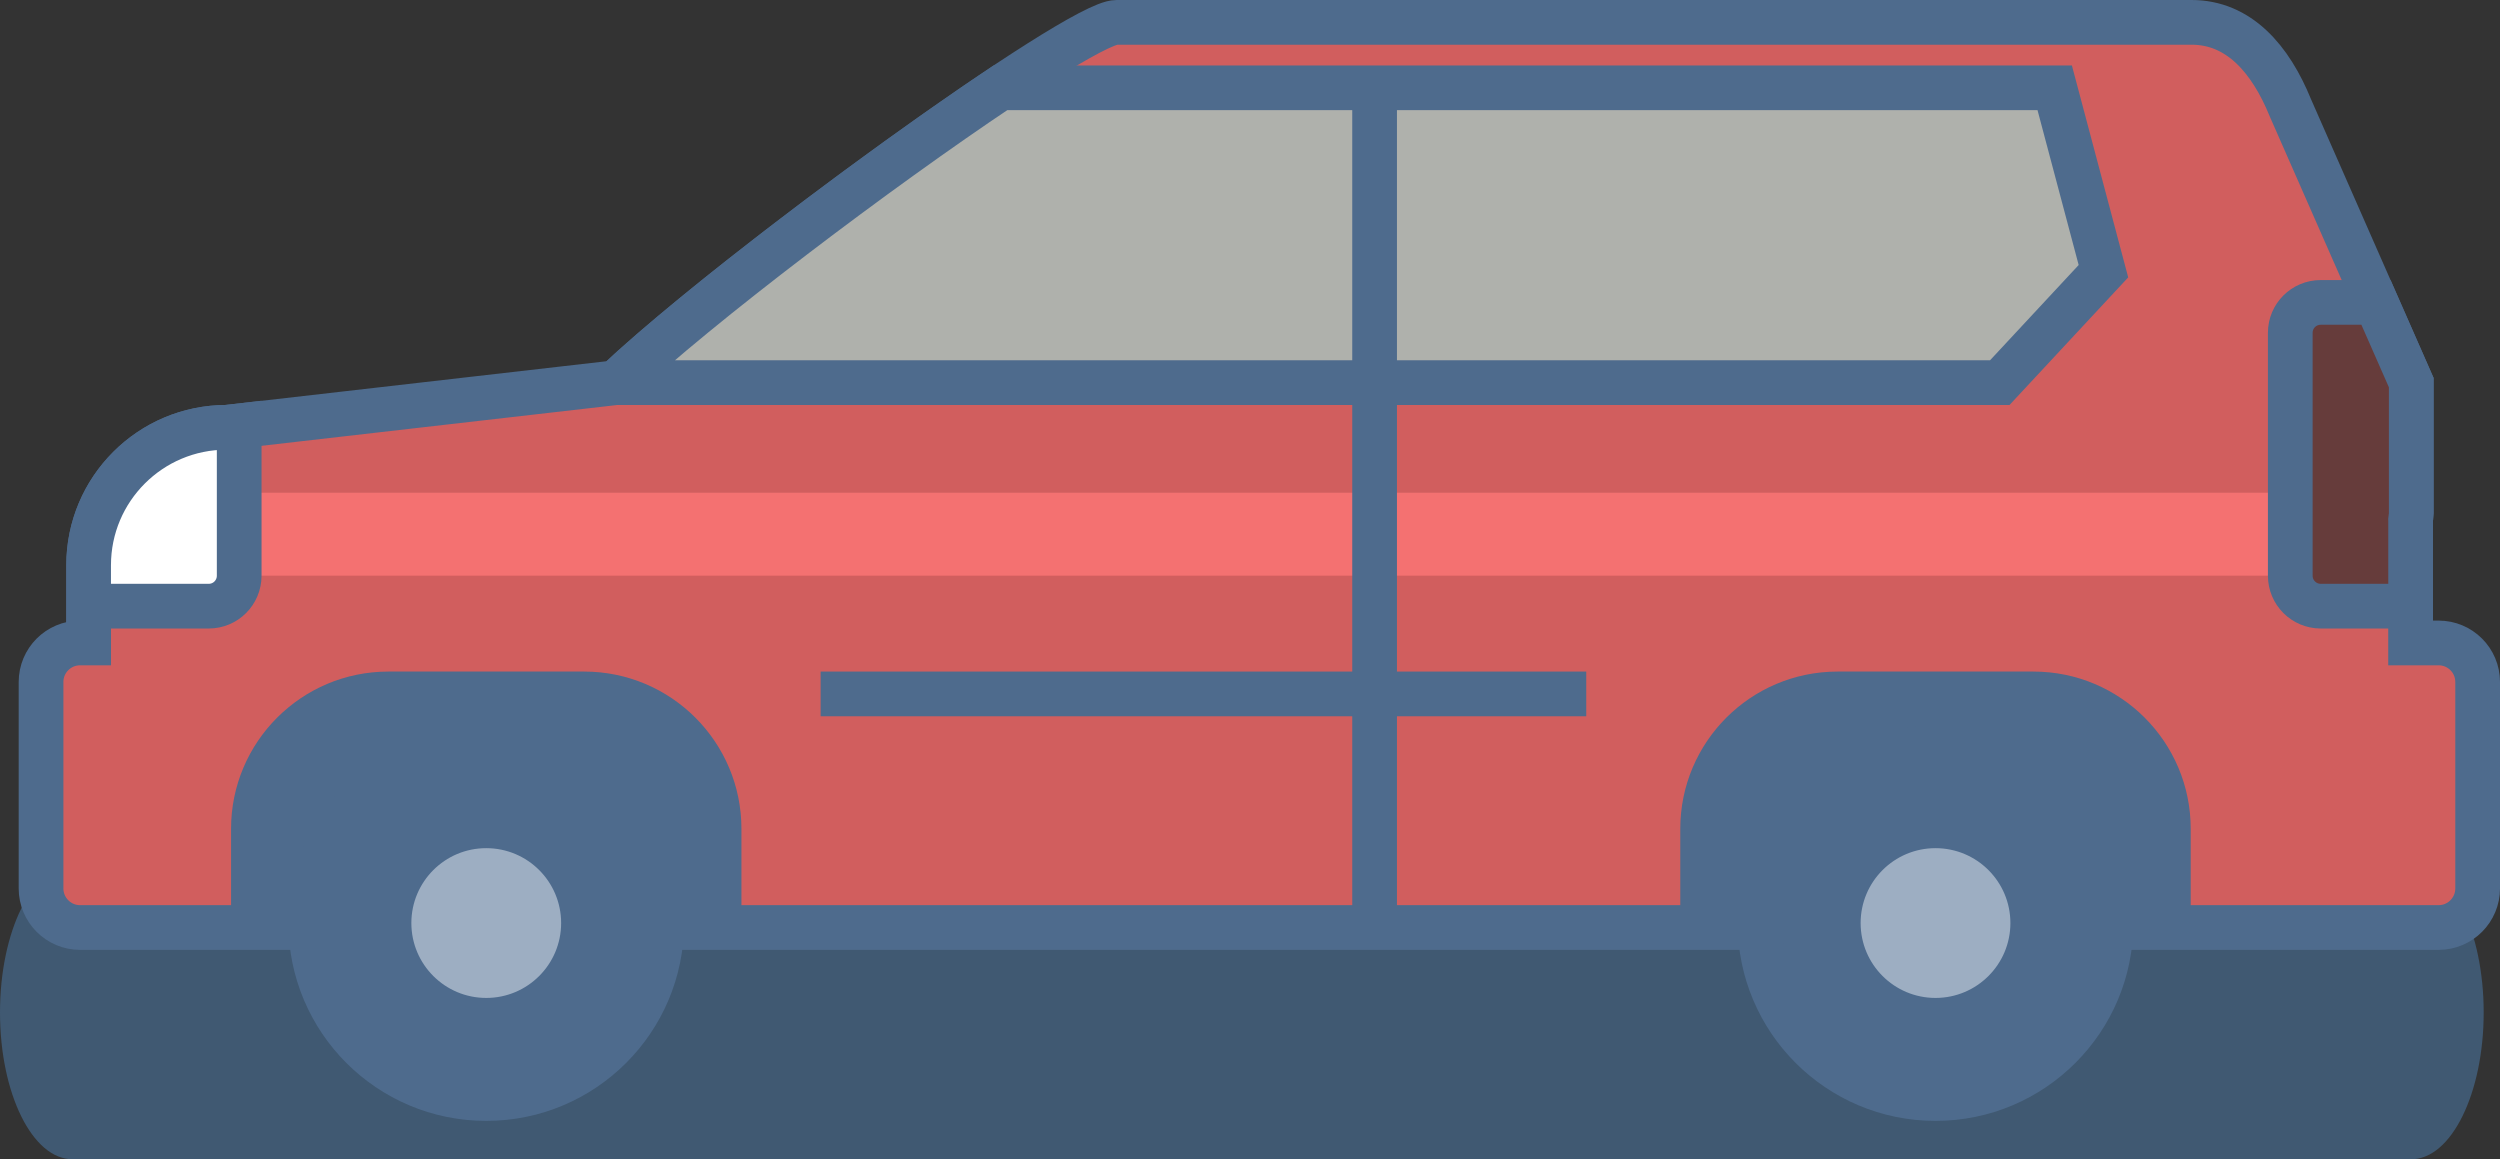 <?xml version="1.0" encoding="utf-8"?>
<!-- Generator: Adobe Illustrator 16.0.0, SVG Export Plug-In . SVG Version: 6.00 Build 0)  -->
<!DOCTYPE svg PUBLIC "-//W3C//DTD SVG 1.1//EN" "http://www.w3.org/Graphics/SVG/1.1/DTD/svg11.dtd">
<svg version="1.1" id="Layer_1" xmlns="http://www.w3.org/2000/svg" xmlns:xlink="http://www.w3.org/1999/xlink" x="0px" y="0px"
	 width="55.918px" height="25.93px" viewBox="0 0 55.918 25.93" enable-background="new 0 0 55.918 25.93" xml:space="preserve">
<rect x="0" y="0" width="55.918" height="25.93" fill="#333333" stroke="none"/>
<g>
	<path fill="#405972" d="M55.553,22.646c0,1.812-0.726,3.283-1.621,3.283H1.621C0.726,25.93,0,24.459,0,22.646l0,0
		c0-1.814,0.726-3.285,1.621-3.285h52.311C54.827,19.361,55.553,20.832,55.553,22.646L55.553,22.646z"/>
	<g>
		<path fill="#D15E5E" d="M54.545,14.381h-0.627v-2.738c0-0.003-0.002-0.006-0.002-0.009c0.005-0.052,0.016-0.102,0.016-0.154V8.558
			L51.23,2.413C50.784,1.316,50.076,0.5,49.019,0.5H24.973c-0.863,0-8.443,5.477-11.189,8.058l-8.715,1
			c-1.705,0-3.086,1.381-3.086,3.085v1.738H1.791c-0.482,0-0.873,0.391-0.873,0.873v4.618c0,0.482,0.391,0.874,0.873,0.874h52.754
			c0.482,0,0.873-0.392,0.873-0.874v-4.618C55.418,14.771,55.027,14.381,54.545,14.381z"/>
		<path fill="none" stroke="#4E6B8D" stroke-miterlimit="10" d="M54.545,14.381h-0.627v-2.738c0-0.003-0.002-0.006-0.002-0.009
			c0.005-0.052,0.016-0.102,0.016-0.154V8.558L51.23,2.413C50.784,1.316,50.076,0.5,49.019,0.5H24.973
			c-0.863,0-8.443,5.477-11.189,8.058l-8.715,1c-1.705,0-3.086,1.381-3.086,3.085v1.738H1.791c-0.482,0-0.873,0.391-0.873,0.873
			v4.618c0,0.482,0.391,0.874,0.873,0.874h52.754c0.482,0,0.873-0.392,0.873-0.874v-4.618
			C55.418,14.771,55.027,14.381,54.545,14.381z"/>
		<g>
			<circle fill="#4E6B8D" cx="10.876" cy="20.646" r="3.925"/>
			<path fill="none" stroke="#4E6B8D" stroke-miterlimit="10" d="M13.066,15.521H8.686c-1.666,0-3.018,1.352-3.018,3.018v2.107
				h10.416v-2.107C16.084,16.873,14.733,15.521,13.066,15.521z"/>
			<path fill="#4E6B8D" d="M13.066,15.521H8.686c-1.666,0-3.018,1.352-3.018,3.018v2.107h10.416v-2.107
				C16.084,16.873,14.733,15.521,13.066,15.521z"/>
			<circle fill="none" stroke="#4E6B8D" stroke-miterlimit="10" cx="10.876" cy="20.646" r="3.925"/>
			<circle fill="#9DAEC2" cx="10.876" cy="20.646" r="1.675"/>
		</g>
		<g>
			<circle fill="#4E6B8D" cx="43.292" cy="20.646" r="3.925"/>
			<path fill="none" stroke="#4E6B8D" stroke-miterlimit="10" d="M45.482,15.521h-4.38c-1.667,0-3.019,1.352-3.019,3.018v2.107
				h10.417v-2.107C48.501,16.873,47.15,15.521,45.482,15.521z"/>
			<path fill="#4E6B8D" d="M45.482,15.521h-4.38c-1.667,0-3.019,1.352-3.019,3.018v2.107h10.417v-2.107
				C48.501,16.873,47.15,15.521,45.482,15.521z"/>
			<circle fill="none" stroke="#4E6B8D" stroke-miterlimit="10" cx="43.292" cy="20.646" r="3.925"/>
			<circle fill="#9DAEC2" cx="43.292" cy="20.646" r="1.675"/>
		</g>
		<path fill="#AFB1AC" d="M13.783,8.558H44.73l2.318-2.492l-1.09-4.102H22.377C19.672,3.771,15.633,6.818,13.783,8.558z"/>
		<path fill="none" stroke="#4E6B8D" stroke-miterlimit="10" d="M13.783,8.558H44.73l2.318-2.492l-1.09-4.102H22.377
			C19.672,3.771,15.633,6.818,13.783,8.558z"/>
		<path fill="#FFFFFF" d="M4.67,13.558c0.376,0,0.68-0.305,0.68-0.681V9.525L5.068,9.558c-1.705,0-3.086,1.381-3.086,3.085v0.915
			H4.67z"/>
		<rect x="5.35" y="11.021" fill="#F47171" width="45.877" height="1.855"/>
		<path fill="#663C3B" d="M51.227,7.443v5.434c0,0.376,0.305,0.681,0.68,0.681h2.012v-1.915c0-0.003-0.002-0.006-0.002-0.009
			c0.005-0.052,0.016-0.102,0.016-0.154V8.558l-0.789-1.794h-1.236C51.531,6.764,51.227,7.068,51.227,7.443z"/>
		<line fill="none" stroke="#4E6B8D" stroke-miterlimit="10" x1="30.746" y1="1.964" x2="30.746" y2="20.746"/>
		<path fill="none" stroke="#4E6B8D" stroke-miterlimit="10" d="M4.67,13.558c0.376,0,0.68-0.305,0.68-0.681V9.525L5.068,9.558
			c-1.705,0-3.086,1.381-3.086,3.085v0.915H4.67z"/>
		<path fill="none" stroke="#4E6B8D" stroke-miterlimit="10" d="M51.227,7.443v5.434c0,0.376,0.305,0.681,0.68,0.681h2.012v-1.915
			c0-0.003-0.002-0.006-0.002-0.009c0.005-0.052,0.016-0.102,0.016-0.154V8.558l-0.789-1.794h-1.236
			C51.531,6.764,51.227,7.068,51.227,7.443z"/>
		<line fill="none" stroke="#4E6B8D" stroke-miterlimit="10" x1="18.355" y1="15.521" x2="35.48" y2="15.521"/>
	</g>
</g>
</svg>
